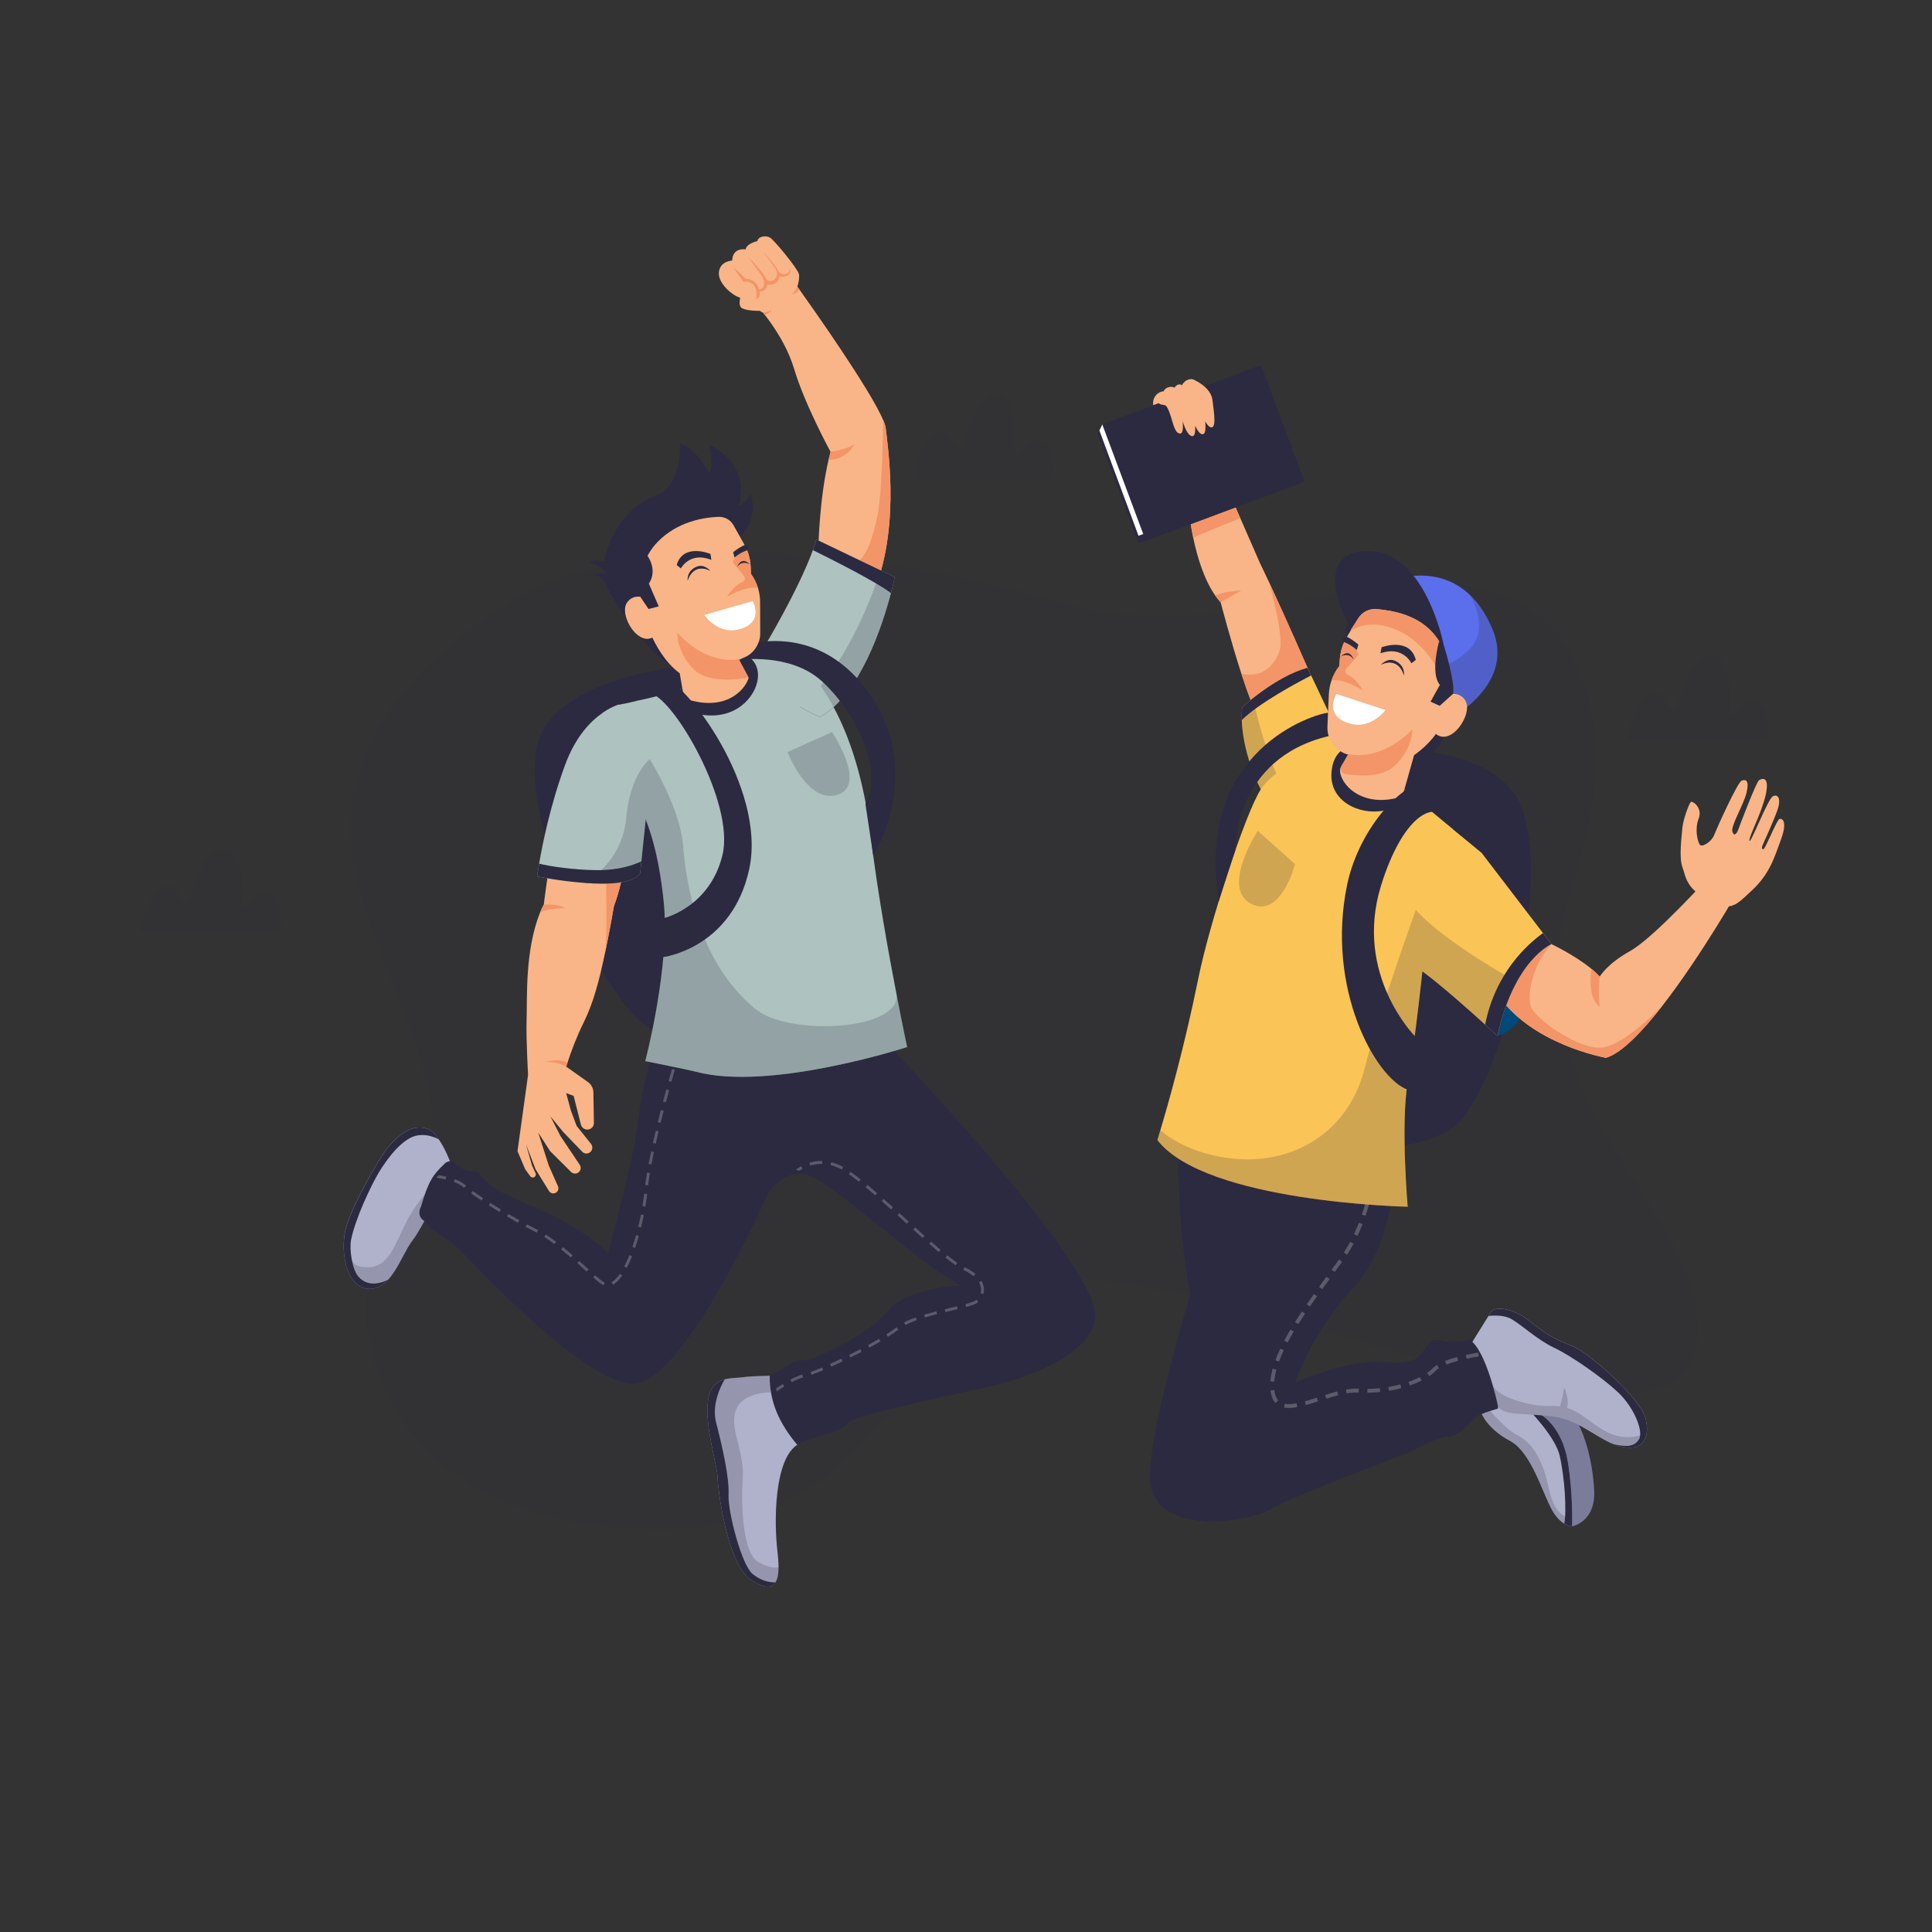 <?xml version="1.0" encoding="utf-8"?>
<!-- Generator: Adobe Illustrator 25.2.1, SVG Export Plug-In . SVG Version: 6.00 Build 0)  -->
<svg version="1.1" xmlns="http://www.w3.org/2000/svg" xmlns:xlink="http://www.w3.org/1999/xlink" x="0px" y="0px"
	 viewBox="0 0 500 500" style="enable-background:new 0 0 500 500;" xml:space="preserve">
<rect x="0" y="0" width="500" height="500" fill="#333333" stroke="none"/>
<style type="text/css">
	.st0{display:none;}
	.st1{display:inline;fill:#F9FFF3;}
	.st2{opacity:0.1;fill:#2C2A40;}
	.st3{fill:#7B7B9A;}
	.st4{fill:#B0B1CA;}
	.st5{fill:#2C2A40;}
	.st6{opacity:0.2;fill:#2C2A40;}
	.st7{fill:#00497B;}
	.st8{fill:#F9B587;}
	.st9{fill:#F39568;}
	.st10{fill:#5B5B6C;}
	.st11{fill:#FAC457;}
	.st12{fill:#5B6EEC;}
	.st13{fill:#3E86AA;}
	.st14{fill:#FFFFFF;}
	.st15{fill:#AEC2BF;}
	.st16{display:inline;}
	.st17{fill:#112129;}
</style>
<g id="BACKGROUND" class="st0">
	<rect class="st1" width="500" height="500"/>
</g>
<g id="OBJECTS">
	<path class="st2" d="M411.24,180.79c-8.96-34.79-41.66-32.63-72.63-26.17c-16.66,3.47-40,8.28-64.35,1.18
		c-52.42-15.27-112.68-19.09-142.38,0c-29.7,19.09-47.55,42.09-38.99,74.22c8.56,32.13,30.32,61.03,11.82,78.22
		s-18.19,82.33,57.89,87.4c76.08,5.07,68.54-67.94,118.79-64.55c50.25,3.39,153.39,52.82,157.75,16.98
		c4.36-35.83-51.61-61.4-31.54-120.9C411.57,215.37,415.34,196.7,411.24,180.79z"/>
	<g>
		<path class="st2" d="M236.29,123.85c0,0,1.94-12.48,7.41-11.99c1.51,0.13,2.54,1.67,3.22,3.32c0.42,1.02,1.87,0.94,2.17-0.11
			c1.45-5.07,4.41-12.81,9-12.81c4.75,0,4.9,8.85,4.56,14.25c-0.05,0.81,1,1.17,1.46,0.5c1.25-1.84,3.08-3.61,5.3-3.1
			c4.33,1,3.16,9.95,3.16,9.95H236.29z"/>
		<path class="st2" d="M36.2,241.2c0,0,1.94-12.48,7.41-11.99c1.51,0.13,2.54,1.67,3.22,3.32c0.42,1.02,1.87,0.94,2.17-0.11
			c1.45-5.07,4.41-12.81,9-12.81c4.75,0,4.9,8.85,4.56,14.25c-0.05,0.81,1,1.17,1.46,0.5c1.25-1.84,3.08-3.61,5.3-3.1
			c4.33,1,3.16,9.95,3.16,9.95H36.2z"/>
		<path class="st2" d="M421.16,191.35c0,0,1.94-12.48,7.41-11.99c1.51,0.13,2.54,1.67,3.22,3.32c0.42,1.02,1.87,0.94,2.17-0.11
			c1.45-5.07,4.41-12.81,9-12.81c4.75,0,4.9,8.85,4.56,14.25c-0.05,0.81,1,1.17,1.46,0.5c1.25-1.84,3.08-3.61,5.3-3.1
			c4.33,1,3.16,9.95,3.16,9.95H421.16z"/>
	</g>
	<g>
		<g>
			<path class="st3" d="M406.83,395.03c0,0,6.11-1.08,5.75-9.16c-0.36-8.08-3.05-19.22-8.44-22.46c-5.39-3.23-9.32,1.44-9.32,1.44
				L406.83,395.03z"/>
			<path class="st4" d="M382.75,363.41c0.18,2.69,2.69,6.65,8.08,9.52c5.39,2.88,8.27,13.12,10.69,17.61
				c1.11,2.06,2.32,3.18,3.31,3.79c1.16,0.71,2,0.71,2,0.71s0.03-0.71,0.04-1.93c0.02-2.92-0.11-8.76-1.15-14.95
				c-1.47-8.8-6.69-11.86-6.69-11.86c-0.95-1.62-3-2.78-5.34-3.51c-3.82-1.19-8.4-1.25-10.18-0.35
				C383,362.68,382.73,363.01,382.75,363.41z"/>
			<path class="st5" d="M403.64,376.7c1.27,5.39,1.85,14.29,1.2,17.62c1.16,0.71,2,0.71,2,0.71s0.36-8.08-1.12-16.89
				c-1.47-8.8-6.69-11.86-6.69-11.86c-0.95-1.62-3-2.78-5.34-3.51C396.77,365.87,402.56,372.14,403.64,376.7z"/>
			<path class="st6" d="M382.75,363.41c0.18,2.69,2.69,6.65,8.08,9.52c5.39,2.88,8.27,13.12,10.69,17.61
				c1.11,2.06,2.32,3.18,3.31,3.79c1.16,0.71,2,0.71,2,0.71s0.03-0.71,0.04-1.93c-0.12-0.11-0.25-0.19-0.4-0.22
				c-1.79-0.45-4.22-1.14-5.66-7.82c-1.44-6.67-3.86-11.5-7.99-13.56c-3.77-1.88-8.51-8-9.31-9.07
				C383,362.68,382.73,363.01,382.75,363.41z"/>
		</g>
		<path class="st5" d="M339.35,194.56c0,0,41.6-6.25,52.9,11.42c11.29,17.67-3.88,76.72-16.12,85.66
			c-12.24,8.94-32.59,4.31-40.2-1.31C328.31,284.71,324.78,203.1,339.35,194.56z"/>
		<path class="st7" d="M387.54,268.1c0,0,5.27-1.26,7.16-7.46l-6.29-2.78C388.41,257.86,385.95,264.24,387.54,268.1z"/>
		<path class="st8" d="M387.54,257.23c8.62,13.12,28.09,16.53,28.09,16.53c4.03-1.18,9.4-6.78,14.71-13.62h0
			c10.09-12.99,19.96-30.44,19.96-30.44l-8.08-2.69c0,0-14.19,15.68-20.3,19.09c-6.11,3.41-7.91,6.65-7.91,6.65
			c-0.64-0.69-1.37-1.37-2.16-2.02c-4.34-3.58-10.32-6.38-10.32-6.38C394.61,242.4,387.54,257.23,387.54,257.23z"/>
		<path class="st9" d="M387.54,257.23c8.62,13.12,28.09,16.53,28.09,16.53c4.03-1.18,9.4-6.78,14.71-13.62
			c0,0-9.49,10.08-15.52,10.93c-6.03,0.85-17.46-7.37-18.61-10.51c-1.15-3.14,0.55-11.15,5.31-16.22
			C394.61,242.4,387.54,257.23,387.54,257.23z"/>
		<path class="st5" d="M304.8,291.64c0,0-0.45,26.51,3.27,43.25c3.72,16.74,19.62-27.41,19.62-27.41S313.44,294.98,304.8,291.64z"/>
		<path class="st5" d="M360.37,307.17c0,0-0.35,15.63-10.59,26.68c-10.24,11.05-14.64,23.98-14.64,23.98s15.33-7.01,25.22-5.12
			c0,0,5.18,0.27,7.07-1.89c1.89-2.16,2.43-4.72,5.39-3.91c2.96,0.81,7.14-0.13,8.22-0.27c1.08-0.13,7.95,10.78,6.6,17.92
			c0,0-5.39,1.48-6.06,2.43c-0.67,0.94-4.58,4.99-7.01,4.85c-2.43-0.13-8.89,3.64-8.89,3.64s-33.33,12.68-36.38,14.82
			c-5.14,3.6-29.37,7.55-31.53-6.06c-2.16-13.61,19-78.29,21.96-85.29C322.7,291.95,356.81,298.69,360.37,307.17z"/>
		<g>
			<path class="st10" d="M330.07,352.03l0.94,0.34c0.34-0.93,0.76-1.93,1.24-2.95l-0.9-0.43
				C330.85,350.05,330.42,351.07,330.07,352.03z"/>
			<path class="st10" d="M379.34,350.67l0.21,0.98c0.99-0.22,2.06-0.43,3.17-0.62l-0.17-0.99
				C381.43,350.24,380.35,350.45,379.34,350.67z"/>
			<path class="st10" d="M329.8,359.73l-0.99,0.11l0.01,0.11c0.17,1.38,0.59,2.41,1.27,3.15l0.73-0.68
				c-0.53-0.57-0.87-1.45-1.01-2.6L329.8,359.73z"/>
			<path class="st10" d="M337.7,362.67l0.27,0.96c1.03-0.29,2.11-0.63,3.13-0.96l-0.31-0.95
				C339.78,362.04,338.71,362.39,337.7,362.67z"/>
			<path class="st10" d="M336.91,339.42c-0.63,0.95-1.23,1.87-1.77,2.74l0.85,0.53c0.54-0.86,1.13-1.78,1.76-2.72L336.91,339.42z"/>
			<path class="st10" d="M334.82,344.61l-0.86-0.51c-0.58,0.99-1.12,1.95-1.6,2.86l0.88,0.47
				C333.72,346.53,334.25,345.58,334.82,344.61z"/>
			<path class="st10" d="M355.55,306.11l-0.99-0.17c-0.18,1.06-0.4,2.12-0.64,3.16l0.97,0.22
				C355.14,308.26,355.36,307.18,355.55,306.11z"/>
			<path class="st10" d="M340.86,335.46l-0.81-0.58c-0.68,0.96-1.29,1.83-1.87,2.67l0.82,0.57
				C339.58,337.28,340.19,336.41,340.86,335.46z"/>
			<path class="st10" d="M343.28,330.42c-0.63,0.87-1.27,1.74-1.91,2.63l0.81,0.59c0.64-0.88,1.28-1.76,1.91-2.63L343.28,330.42z"/>
			<path class="st10" d="M330.33,354.47l-0.97-0.26c-0.31,1.16-0.51,2.26-0.59,3.28l1,0.08
				C329.85,356.61,330.04,355.57,330.33,354.47z"/>
			<path class="st10" d="M332.51,363.3l-0.19,0.98c0.38,0.07,0.79,0.11,1.24,0.11c0.65,0,1.36-0.07,2.18-0.23l-0.18-0.98
				C334.3,363.41,333.31,363.45,332.51,363.3z"/>
			<path class="st10" d="M359.28,358.96l0.17,0.99c1.09-0.18,2.17-0.42,3.22-0.7l-0.26-0.97
				C361.39,358.55,360.34,358.78,359.28,358.96z"/>
			<path class="st10" d="M364.53,357.63l0.33,0.94c1.1-0.38,2.13-0.81,3.06-1.28l-0.45-0.89
				C366.58,356.85,365.59,357.26,364.53,357.63z"/>
			<path class="st10" d="M342.93,361.02l0.3,0.95c1.25-0.4,2.2-0.67,3.1-0.9l-0.25-0.97C345.17,360.34,344.2,360.62,342.93,361.02z"
				/>
			<path class="st10" d="M353.89,359.44l0.01,1c1.08-0.01,2.19-0.07,3.29-0.19l-0.1-0.99C356.02,359.37,354.94,359.43,353.89,359.44
				z"/>
			<path class="st10" d="M373.98,352.21l0.36,0.93c0.85-0.33,1.88-0.66,3.05-0.97l-0.26-0.97
				C375.93,351.52,374.86,351.86,373.98,352.21z"/>
			<path class="st10" d="M370.85,354.05c-0.38,0.42-0.89,0.84-1.5,1.26l0.56,0.83c0.67-0.46,1.23-0.93,1.67-1.41
				c0.2-0.22,0.47-0.43,0.81-0.65l-0.53-0.85C371.45,353.49,371.1,353.77,370.85,354.05z"/>
			<path class="st10" d="M353.38,311.27c-0.28,1.05-0.6,2.08-0.94,3.08l0.95,0.32c0.34-1.02,0.66-2.07,0.95-3.14L353.38,311.27z"/>
			<path class="st10" d="M344.61,328.6l0.81,0.59c0.65-0.89,1.29-1.77,1.92-2.63l-0.81-0.59
				C345.9,326.83,345.26,327.71,344.61,328.6z"/>
			<path class="st10" d="M350.3,321.86l-0.88-0.47c-0.51,0.96-1.06,1.89-1.63,2.76l0.84,0.55
				C349.21,323.8,349.78,322.84,350.3,321.86z"/>
			<path class="st10" d="M350.42,319.4l0.9,0.43c0.46-0.97,0.89-1.99,1.29-3.02l-0.93-0.36
				C351.29,317.46,350.87,318.45,350.42,319.4z"/>
			<path class="st10" d="M348.32,359.62l0.17,0.99c1.17-0.2,2.18-0.27,3.13-0.23l0.05-1C350.64,359.33,349.57,359.41,348.32,359.62z
				"/>
		</g>
		<path class="st8" d="M303.57,114.22l4.06,17.32l0.02,0.11c0,0,0.27,3.21,1.14,7.44c0.98,4.72,2.71,10.72,5.67,14.98
			c0.45,0.65,0.94,1.27,1.45,1.83c0,0,2.57,9.89,5.35,18.43h0c1.63,5.03,3.33,9.6,4.62,11.39c0,0,16.42-3.09,12.49-12.91
			c0,0-5.59-12.8-9.99-22.24c0-0.01,0-0.01,0-0.01c-0.85-1.83-1.66-3.53-2.37-4.99l-5.03-11.49l-2.41-5.51l-7.32-16.71
			L303.57,114.22z"/>
		<path class="st9" d="M321.27,174.33c1.63,5.03,3.33,9.6,4.62,11.39c0,0,16.42-3.09,12.49-12.91c0,0-5.59-12.8-9.99-22.24
			c0.11,0.37,3.95,13.86,2.8,17.65C330.03,172.07,326.61,175.69,321.27,174.33z"/>
		<path class="st11" d="M321.37,186.36c0.24,7.14,3.18,15.64,6.59,20.71c2.05,2.16,4.62,2.16,7.25,1.03
			c6.68-2.86,13.74-12.96,13.74-12.96l-9.62-20.33l-0.94-1.99c-5.43,1.48-10.94,5.35-14.13,7.88c-1.73,1.37-2.78,2.35-2.78,2.35
			C321.36,184.1,321.33,185.21,321.37,186.36z"/>
		<path class="st6" d="M321.37,186.36c0.24,7.14,3.18,15.64,6.59,20.71c2.05,2.16,4.62,2.16,7.25,1.03
			c-5.76-5.72-9.71-21.75-10.95-27.4c-1.73,1.37-2.78,2.35-2.78,2.35C321.36,184.1,321.33,185.21,321.37,186.36z"/>
		<path class="st5" d="M321.37,186.36c4.5-4.47,14.79-9.93,17.95-11.55l-0.94-1.99c-8.37,2.29-16.91,10.23-16.91,10.23
			C321.36,184.1,321.33,185.21,321.37,186.36z"/>
		<path class="st11" d="M299.53,295.05c12.52,16.2,64.78,17.25,64.78,17.25s-1.85-21.45,0-32.07c2.04-11.68,3.8-28.84,3.8-28.84
			c4.78,3.5,12.08,10,16.24,13.78c1.93,1.76,3.19,2.93,3.19,2.93c1.31-6.02,3.13-10.58,5.02-14.01c4.29-7.78,8.96-9.75,8.96-9.75
			l-2.19-2.86l-15.86-20.72l-17.05-14.12l-2.93-2.43l-13.42-8.59l-5.49-3.52c0,0-14.2,5.94-18.24,12.11
			c-4.04,6.17-13.33,34.77-16.17,48.8c-3.68,18.21-8.11,33.62-9.87,39.49l-0.01,0.01C299.81,294.15,299.53,295.05,299.53,295.05z"/>
		<path class="st6" d="M299.53,295.05c12.52,16.2,64.78,17.25,64.78,17.25s-1.85-21.45,0-32.07c2.04-11.68,3.8-28.84,3.8-28.84
			c4.78,3.5,12.08,10,16.24,13.78c1.93,1.76,3.19,2.93,3.19,2.93c1.31-6.02,3.13-10.58,5.02-14.01c0,0-18.32-9.93-26.15-18.6
			c0,0-9.76,27-13.12,40.6c-4.35,17.61-19.1,24.79-32.64,23.89c-13.53-0.9-20.35-7.49-20.35-7.49l-0.01,0.01
			C299.81,294.15,299.53,295.05,299.53,295.05z"/>
		<path class="st5" d="M358.08,209.79c3.1-0.61,4.67-2.33,7.03-4.25l-1.62-1.34l-14.31-11.36c-1.9,1.2-4.27,2.39-4.6,7.21
			C344.09,207.33,351.76,211.03,358.08,209.79z"/>
		<path class="st5" d="M384.35,265.17c1.93,1.76,3.19,2.93,3.19,2.93c4.28-19.67,13.98-23.76,13.98-23.76l-2.19-2.86
			C395.34,244.33,387.02,251.73,384.35,265.17z"/>
		<g>
			<path class="st5" d="M374.24,187.56c0,0,0.28,7.81-8.72,9.41C365.52,196.97,367.77,186.75,374.24,187.56z"/>
			<path class="st12" d="M359.49,170.82c5.44,8.74,14.22,16.09,14.22,16.09s18.75-9.05,12.59-23.93c-1.65-3.99-3.68-6.91-5.89-9.01
				v0h0c-9.38-8.96-21.88-3.17-21.88-3.17C353.08,156.45,355.28,164.05,359.49,170.82z"/>
			<polygon class="st13" points="380.41,153.97 380.41,153.97 380.41,153.97 			"/>
			<path class="st6" d="M359.49,170.82c5.44,8.74,14.22,16.09,14.22,16.09s18.75-9.05,12.59-23.93c-1.65-3.99-3.68-6.91-5.89-9.01
				c0.11,0.17,5.28,8.45,0,13.97C375.07,173.51,365.83,175.5,359.49,170.82z"/>
			<path class="st5" d="M373.61,166.85c0,0-4.9-25.35-20.59-24.2c-14.69,1.08-3.24,20.51-3.24,20.51S370.98,169.22,373.61,166.85z"
				/>
			<path class="st5" d="M354.22,157.88c0,0-6.73,1.34-6.1,7.54C348.12,165.42,353.82,162.04,354.22,157.88z"/>
			<g>
				<g>
					<path class="st8" d="M365.96,195.43l-2.47,8.78c-0.26,1.2-1.18,2.14-2.38,2.4c-10.3,2.27-15.2-5.29-14.17-7.93
						c1.33-0.47,24.25-7.81,28.42-16.62C375.37,182.05,373.91,189.93,365.96,195.43z"/>
					<path class="st8" d="M348.13,195.04c3.3,1.27,7.94,2.42,12.77,1.56c9.12-1.62,13.87-12.41,13.87-12.41s1.52-7.33-0.53-14.11
						c-0.55-1.84-1.37-3.64-2.55-5.24c-4.29-5.8-11.42-6.83-15.34-7.21c-1.95-0.19-3.84,0.75-4.86,2.42l-1.72,2.81l-1.15,1.88
						c-0.25,0.4-0.47,0.82-0.67,1.24c-0.67,1.43-1.08,2.96-1.2,4.54l-0.13,1.84c-0.89,1.14-1.57,2.41-2.03,3.75
						c-0.4,1.16-0.64,2.39-0.69,3.63l-0.36,8.28C343.41,191.11,345.25,193.94,348.13,195.04z"/>
					<path class="st5" d="M357.56,167.51c0,0,7.3-2.76,8.85,3.28l-1.14,0.87c0,0-2.21-4.65-8.01-2.58L357.56,167.51z"/>
					<path class="st9" d="M346.61,172.37c-0.89,1.14-1.57,2.41-2.03,3.75c1.44-0.3,3.93,0.02,8.11,2.56c0,0-1.54-2.98-3.9-4.06
						c-0.63-0.29-0.81-1.11-0.34-1.63l3.11-3.49c0,0-0.12-1.02-1-1.77c-0.54-0.46-1.66-1.21-2.61-1.74
						c-0.67,1.42-1.08,2.96-1.2,4.54L346.61,172.37z"/>
					<path class="st5" d="M348.7,164.86c1.68,0.87,2.85,1.97,2.85,1.97l-0.42,1.4c-1.05-0.95-2.07-1.57-3.03-1.95
						c-0.47-0.19-0.71-0.71-0.5-1.11c0-0.01,0.01-0.01,0.01-0.01C347.79,164.78,348.29,164.65,348.7,164.86z"/>
					<path class="st14" d="M345.88,179.6l12.66,4.16c0,0-4.26,5.95-10.65,2.96C342.87,184.37,345.88,179.6,345.88,179.6z"/>
					<path class="st9" d="M348.94,195.14c0,0,7.95,2.35,16.58-6.37c0,0,0.19,4.69-4.44,9.28c-3.37,3.35-9.74,2.79-12.96,2.24
						c-0.97-0.17-1.48-1.24-0.98-2.09L348.94,195.14z"/>
					<path class="st8" d="M372.42,181.05c0,0,4.2-3.36,6.68,0.06c2.48,3.42-3.73,12.57-7.76,8.58
						C367.3,185.71,372.42,181.05,372.42,181.05z"/>
				</g>
				<path class="st5" d="M357.39,172.02c0,0,1.66-1.86,3.6-1.02c2.84,1.22,2.34,3.86,2.34,3.86S362.23,169.87,357.39,172.02z"/>
				<path class="st5" d="M350.35,170.75c0,0-0.94-3.17-3.33-0.86C347.03,169.88,349.12,168.65,350.35,170.75z"/>
				<path class="st9" d="M349.67,162.83c0.01,0.09-0.22,0.45-0.21,0.54c0,0,4.1-3.43,11.31-0.64c7.21,2.78,10.74,9.61,10.74,9.61
					l2.73-2.25c-0.55-1.84-1.37-3.64-2.55-5.24c-4.29-5.8-11.42-6.83-15.34-7.21c-1.95-0.19-3.84,0.75-4.86,2.42L349.67,162.83z"/>
			</g>
			<path class="st5" d="M370.22,181.59l2.37,1.08l3.45-3.1c0.54-2.98-1.87-10.93-2.44-12.72c-0.3-0.29-0.8-0.58-1.16-0.86
				c0,0-2.38,8.22,0.2,11.27L370.22,181.59z"/>
		</g>
		<path class="st9" d="M307.63,131.54l0.02,0.11c0,0,0.27,3.21,1.14,7.44l12.18-5l-2.41-5.51L307.63,131.54z"/>
		<path class="st6" d="M325.51,215.02l9.64,8.61c0,0-3.45,13.53-10.83,10.51C315.43,230.5,325.51,215.02,325.51,215.02z"/>
		<g>
			<g>
				
					<rect x="287.98" y="103.25" transform="matrix(-0.937 0.35 -0.35 -0.937 643.557 120.613)" class="st5" width="45.81" height="30.33"/>
				<polygon class="st5" points="284.12,112.22 294.73,140.64 337.65,124.61 336.04,124.15 285.34,109.76 284.52,111.41 
					284.52,111.42 				"/>
				<path class="st14" d="M284.52,111.41l10.13,27.25c0.59-0.22,0.33-0.12,1.3-0.49l15.41-21.82l-26.02-6.6L284.52,111.41z"/>
				
					<rect x="289.26" y="101.14" transform="matrix(-0.937 0.35 -0.35 -0.937 643.364 116.43)" class="st5" width="43.81" height="30.33"/>
			</g>
			<path class="st8" d="M299.22,102.22C299.23,102.22,299.23,102.22,299.22,102.22c0.5-0.59,1.4-0.98,1.96-0.95
				c0.12-0.56,0.78-0.98,1.52-1.13c0.43-0.09,0.88-0.01,1.27,0.19c0.34-0.65,1.19-1.04,1.65-0.78c0,0,0.11,0.05,0.31,0.14
				c0.16-0.48,0.52-0.74,0.52-0.74l0,0c0.48-0.67,1.84-1.03,2.36-0.74c0,0,4.54,1.83,4.98,5.34c0.43,3.5,1.07,7.58-0.55,7
				c-0.46-0.17-0.92-0.75-1.33-1.53c0.18,2.1,0.07,3.67-0.98,3.3c-0.58-0.21-1.16-1.07-1.63-2.18c0.1,1.78-0.08,3.02-1.02,2.68
				c-0.85-0.31-1.68-2-2.2-3.82c0.16,2.03,0.04,3.52-0.99,3.15c-1.26-0.45-1.61-3.27-2.49-5.55c-1.03-2.67-1.27-1.27-2.78-2.25
				l-1.36,0.51C298.19,103.3,299.14,102.31,299.22,102.22z"/>
		</g>
		<path class="st8" d="M439.89,231.53c-1.91-1.19-3.29-3.05-3.89-5.22c-0.17-0.62-0.37-1.28-0.61-1.93c-0.9-2.52-0.18-7.91,0-10.06
			c0.18-2.16,1.71-6.29,2.16-6.74c0.45-0.45,3.14,1.47,2.07,4.24c-1.08,2.77-0.3,5.85,0.25,6.74c0.56,0.89,3.07-0.73,3.7-2.35
			c0.63-1.62,6.11-13.83,7.19-14.19c1.08-0.36,1.98-0.09,1.26,3.05c-0.72,3.14-4.13,8.62-3.68,10.15c0.45,1.53,1.26,0.27,1.53-0.54
			c0.27-0.81,4.67-12.37,5.39-12.79c0.72-0.42,2.78-1.14,1.71,3.76c-1.08,4.9-4.42,10.87-4.22,11.95c0.2,1.08,4.78-10.85,6.06-11.52
			c1.28-0.67,2.22,0.54,1.21,3.5s-3.71,8.71-3.94,9.36c-0.19,0.55-0.08,1.01,0.39,0.74c0.47-0.27,3.32-7.27,3.97-7.67
			c0.65-0.4,2.27,0.34,0.52,5.12c-1.75,4.78-2.92,9.02-7.68,13.42c-2.94,2.72-4.38,4.36-7.14,3.96
			C444.48,234.27,441.96,232.81,439.89,231.53z"/>
		<path class="st5" d="M380.41,218.08c0,0,1.17-12.95-9-15.65c-7.29-1.93-19.65,11.5-22.78,26.59c-5.53,26.68,7.29,49.95,15.67,53
			c0,0,7.65-5.93,1.82-13.92c0,0-15.78-15.91-8.74-38.81c5.86-19.07,15.22-23.98,18.74-14.62L380.41,218.08z"/>
		<path class="st5" d="M315.4,233.24l4.36-13.41c0,0-0.61-23.42,24.11-29.33c-0.25-0.78-0.37-1.62-0.33-2.47l0.15-3.57
			C340.6,184.67,309.1,193.77,315.4,233.24z"/>
		<path class="st9" d="M414.01,260.55c-0.47-4.21,0-7.82,0-7.82c-0.64-0.69-1.37-1.37-2.16-2.02
			C410.78,258.98,414.01,260.55,414.01,260.55z"/>
		<path class="st9" d="M314.47,154.07c0.45,0.65,0.94,1.27,1.45,1.83c0,0,4.16-2.43,5.36-3.06
			C321.28,152.84,317.44,152.91,314.47,154.07z"/>
		<g>
			<path class="st4" d="M381.05,347.28c2.23,2.11,4.04,7.04,5.21,11.03c0,0.01,0,0.01,0.01,0.02c0.95,3.24,1.48,5.86,1.48,5.86
				c1.98,2.16,6.51,1.54,13.78,2.33c6.55,0.71,11.13,5.26,16.01,7.22c0,0,0,0,0.01,0c0.54,0.22,1.09,0.4,1.64,0.55
				c2.9,0.76,4.95,0.29,6.06-1.12c1.01-1.27,1.25-3.3,0.68-5.86c-1.21-5.4-14.82-17.26-18.73-18.84c-3.91-1.58-6.33-2.5-10.98-6.33
				c-4.64-3.82-9.37-4.08-10.31-2.65c-0.16,0.24-0.4,0.62-0.69,1.08C383.76,342.88,381.05,347.28,381.05,347.28z"/>
			<path class="st5" d="M385.21,340.57c1.54-0.17,4.14-0.25,5.99,0.83c2.78,1.62,6.74,5.39,10.96,7.37
				c4.22,1.98,12.31,7.55,16.53,11.5c4.22,3.95,6.71,10.17,5.48,12.22c-1.23,2.05-3.46,1.97-6.62,1.26c0.54,0.22,1.09,0.4,1.64,0.55
				c5.52,1.45,7.95-1.58,6.74-6.98c-1.21-5.4-14.82-17.26-18.73-18.84c-3.91-1.58-6.33-2.5-10.98-6.33
				c-4.64-3.82-9.37-4.08-10.31-2.65C385.74,339.73,385.5,340.11,385.21,340.57z"/>
			<path class="st6" d="M386.26,358.33c0.95,3.24,1.48,5.86,1.48,5.86c1.98,2.16,6.51,1.54,13.78,2.33
				c6.55,0.71,11.13,5.26,16.01,7.22c0,0,0,0,0.01,0c0.54,0.22,1.09,0.4,1.64,0.55c2.9,0.76,4.95,0.29,6.06-1.12l0.36-2.12
				c0,0-4.85,2.43-10.42-0.81c-4.26-2.47-6.19-4.89-9.61-5.84c0.64-2.59-0.81-5.39-0.81-5.39c-0.27,2.88-1.06,4.95-1.06,4.95
				c-0.68-0.1-1.39-0.13-2.17-0.09C395.97,364.13,387.29,361.45,386.26,358.33z"/>
		</g>
	</g>
	<g>
		<g>
			<path class="st4" d="M96,333.55c1.7-0.1,3.1-0.96,4.3-2.22c0.04-0.04,0.08-0.08,0.11-0.12c0,0,0,0,0,0
				c2.1-2.25,3.6-5.69,5.09-8.27c0.43-0.76,0.87-1.45,1.32-2.01c1.4-1.77,3.85-6.42,5.98-10.72c0.11-0.22,0.22-0.43,0.32-0.65
				c2.07-4.2,3.77-7.87,3.77-7.87s-0.79-2.3-2.04-4.67c-0.39-0.73-0.82-1.46-1.28-2.13c-0.93-1.35-2.01-2.47-3.17-2.82
				c-3.59-1.11-6.92,1.28-9.69,4.49c-2.71,3.15-10.16,16.44-11.37,21.96c-0.03,0.12-0.05,0.23-0.07,0.34
				C88.02,325.81,90.39,333.88,96,333.55z"/>
			<path class="st5" d="M96,333.55c1.75-0.1,3.19-1.02,4.42-2.34c-3.91,1.87-6.29,0.74-7.66-0.81c-1.71-1.94-2.36-7.26-1.91-9.51
				c1.09-5.47,5.14-14.05,7.2-17.47c2.06-3.42,6.15-9.05,10.12-9.6c2.27-0.32,4.19,0.4,5.42,1.07c-0.93-1.35-2.01-2.47-3.17-2.82
				c-3.59-1.11-6.92,1.28-9.69,4.49c-2.76,3.22-10.48,17.02-11.44,22.3C88.02,325.81,90.39,333.88,96,333.55z"/>
			<path class="st6" d="M96,333.55c1.7-0.1,3.1-0.96,4.3-2.22c0.04-0.04,0.08-0.08,0.11-0.12c0,0,0,0,0,0
				c2.1-2.25,3.6-5.69,5.09-8.27c0.43-0.76,0.87-1.45,1.32-2.01c1.4-1.77,3.85-6.42,5.98-10.72c0.11-0.22,0.22-0.43,0.32-0.65
				c-0.67-0.79-1.56-1.13-2.72-0.81c0,0-2.79,2.57-5.42,7.86c-2.9,5.81-4.42,11.33-9.84,11.37c-5.42,0.05-4.44-3.51-5.17-8.63
				c-0.1-0.71-0.33-0.95-0.64-0.82c-0.03,0.12-0.05,0.23-0.07,0.34C88.02,325.81,90.39,333.88,96,333.55z"/>
		</g>
		<g>
			<path class="st4" d="M185.7,382.18c0.06,3,2.42,22.88,8.9,26.9c3.27,2.03,5.15,1.95,6.09,0.43c0.54-0.87,0.78-2.2,0.79-3.88
				c0.01-1.2-0.09-2.58-0.27-4.08c-0.89-7.29-1-24.16,5.41-27.82c0,0-1.17-8.71-4.17-14.07c-0.9-1.62-1.97-2.93-3.22-3.61
				c0,0-4.47,0.03-7.29,0.41c-1.22,0.16-2.85,0.11-4.39,0.53c-2.02,0.55-3.86,1.91-4.33,5.65
				C182.37,369.22,185.63,379.17,185.7,382.18z"/>
			<path class="st5" d="M185.7,382.18c0.06,3,2.42,22.88,8.9,26.9c3.27,2.03,5.15,1.95,6.09,0.43c-1.65,0.07-3.94-0.48-5.99-2.24
				c-2.82-2.42-6.36-16.07-6.15-20.47c0.21-4.4-1.61-12.41-3.2-18.56c-1.21-4.65,1.04-9.28,2.2-11.25
				c-2.02,0.55-3.86,1.91-4.33,5.65C182.37,369.22,185.63,379.17,185.7,382.18z"/>
			<path class="st6" d="M185.7,382.18c0.06,3,2.42,22.88,8.9,26.9c3.27,2.03,5.15,1.95,6.09,0.43c0.54-0.87,0.78-2.2,0.79-3.88
				c-1.24,0.28-3.1-0.19-5.25-1.4c-3.8-2.13-4.55-13.78-4.01-21.47c0.55-7.69-4.05-13.73-1.41-18.57
				c2.64-4.84,11.37-3.75,11.37-3.75c0.11-0.27,0.19-0.53,0.26-0.78c-0.9-1.62-1.97-2.93-3.22-3.61c0,0-4.47,0.03-7.29,0.41
				c-1.22,0.16-2.85,0.11-4.39,0.53c-2.02,0.55-3.86,1.91-4.33,5.65C182.37,369.22,185.63,379.17,185.7,382.18z"/>
		</g>
		<path class="st5" d="M186.26,171.52c0,0-39.01,1.06-46.46,19.03c-7.44,17.97,16.01,69.44,28.65,75.61
			c12.64,6.18,30.46-1.36,36.5-7.74C210.99,252.05,200.95,176.94,186.26,171.52z"/>
		<g>
			<g>
				<path class="st8" d="M161.9,219.4c0,0-0.06,7.26-3.03,15.15c0,0-0.87,5.27-2.23,11.79c0,0,0,0,0,0
					c-1.6,7.69-3.16,13.34-5.46,18.01c-1.94,3.93-3.35,7.71-4.31,10.65c-0.12,0.36-0.23,0.7-0.33,1.03l0,0
					c-0.91,2.94-1.32,4.83-1.32,4.83l-8.56-2.85c0,0-0.53-9.02-0.38-13.93c0.19-6.09-0.45-17.98,3.45-27.83c0,0,0,0,0,0
					c0.31-0.79,0.65-1.51,1.01-2.15c0,0,1.1-9.71,2.68-16.13c0.53-2.13,1.1-3.89,1.71-4.82C145.13,213.17,157.81,211.85,161.9,219.4
					z"/>
				<path class="st9" d="M146.27,235c0,0-4.98,0.05-6.54,1.26c0,0,0,0,0,0c0.31-0.79,0.65-1.51,1.01-2.15
					C140.74,234.12,144.57,233.89,146.27,235z"/>
				<path class="st9" d="M161.9,219.4c0,0-0.06,7.26-3.03,15.15c0,0-0.87,5.27-2.23,11.79c0.53-4.91,0.16-13.73,0.26-20.16
					c0.07-4.39-3.88-5.42-7.34-6.66c-1.44-0.52-4.26-1.05-5.93-1.6c-0.07-0.02-0.14,0.05-0.21,0.07c0.53-2.13,1.1-3.89,1.71-4.82
					C145.13,213.17,157.81,211.85,161.9,219.4z"/>
			</g>
			<path class="st8" d="M143.96,274.22l8.2,5.81c0.87,0.62,1.39,1.61,1.41,2.67l0.13,7.9c0.02,0.94-0.73,1.72-1.68,1.73l0,0
				c-0.79,0.01-1.48-0.52-1.68-1.28l-1.89-7.44l-1.93-0.71l1.21,4.44l1.49,4.03l3.74,4.68c0.54,0.68,0.41,1.68-0.3,2.19l0,0
				c-0.62,0.45-1.47,0.37-1.99-0.18l-4.93-5.12l-3.3-4.04l2.59,5.08l5,7.47c0.33,0.49,0.33,1.14,0,1.63l0,0
				c-0.51,0.76-1.59,0.86-2.24,0.22l-5.42-5.39l-3.08-4.8l2.71,8.47l2.4,5.42c0.27,0.6,0.05,1.3-0.51,1.65l0,0
				c-0.62,0.38-1.43,0.19-1.81-0.42l-3.48-5.63l-2.51-6.53l1.62,5.62l0.89,1.92c0.19,0.4,0.01,0.87-0.39,1.06l0,0
				c-0.35,0.16-0.76,0.05-0.98-0.26l-1.33-1.84l-1.97-4.66l2.76-19.96C136.7,277.95,137.85,275.21,143.96,274.22z"/>
			<path class="st9" d="M146.54,276.05c0,0-2.53-1.51-5.5-1.13c0,0,3.2-1.21,5.83,0.09L146.54,276.05z"/>
		</g>
		<g>
			<path class="st8" d="M224.67,156.34c8.73-17.21,5.18-39.81,4.56-45.52c-0.05-0.5-0.27-1.2-0.64-2.05c0,0,0,0,0,0
				c-3.31-7.86-18.29-29.06-21.7-33.84c-0.23-0.33-0.41-0.57-0.53-0.74c-0.11-0.15-0.16-0.23-0.16-0.23l-10.51,4.89
				c0,0,7.07,7.39,9.84,16.66c2.78,9.27,9.42,21.43,9.42,21.43c-2.93,10.76-3.15,24.83-3.15,24.83
				C216.89,153.7,224.67,156.34,224.67,156.34z"/>
			<path class="st9" d="M224.67,156.34c8.73-17.21,5.18-39.81,4.56-45.52c-0.05-0.5-0.27-1.2-0.64-2.05
				c-0.01,0.28-0.26,18.48-1.44,24.36c-1.2,5.93-3.1,12.15-6.56,12.98c-3.46,0.83-6.91-1.13-8.79-4.33
				C216.89,153.7,224.67,156.34,224.67,156.34z"/>
			<g>
				<path class="st8" d="M206.17,74.79c-1.41,1.49-7.51,5.63-8.4,6.03c-0.31,0.14-0.73-0.06-1.14-0.38
					c-0.41,0.01-3.09,0.05-4.55-0.65c-0.8-0.39-0.76-1.53-0.52-2.74c-1.93-0.52-5.65-3.58-5.52-6.4c0.13-3.08,3.44-3.22,3.44-3.22
					c0.15-3.53,3.49-2.88,3.49-2.88c0.21-1.53,3.02-2.15,3.02-2.15c0.32-1.3,2.15-1.49,3.22-0.95c1.07,0.54,7.32,8.17,7.57,9.54
					C207.03,72.38,206.17,74.79,206.17,74.79z"/>
				<path class="st9" d="M196.58,75.48c0.42,1.78-1.07,1.97-1.07,1.97c0.31-0.22,0.3-0.98,0.23-1.63c0,0,0-0.44-0.15-0.98
					c0,0,0,0,0,0c-0.17-0.58-0.52-1.27-1.25-1.62c-1.32-0.63-1.93-0.24-1.93-0.24l-2.56-3.66c1.35,0.86,3.12,2.87,3.12,2.87
					c2.36-0.04,3.19,1.72,3.48,2.68c0.46-0.02,0.98-0.21,1.18-0.85c0.4-1.27-0.42-2.53-0.42-2.53l-3.55-4.98c0,0,4.9,4.8,4.97,6.62
					C198.71,75.56,196.58,75.48,196.58,75.48z"/>
				<path class="st9" d="M197.37,65.06c0,0,3.18,4,3.59,5.08c0.44,1.18-0.33,2.33-1.19,2.54c-0.86,0.21-1.34-0.24-1.34-0.24
					l-0.03,1.23c0,0,3.3,0.6,3.35-2.55C201.78,69.55,197.37,65.06,197.37,65.06z"/>
				<path class="st9" d="M201.57,70.39c0,0,0.78,0.79,1.76,0.5c0.98-0.29,1.19-0.94,0.98-1.54c0,0,0.57,0.59,0.05,1.43
					c-0.68,1.09-2.31,0.85-2.82,0.7L201.57,70.39z"/>
			</g>
			<path class="st9" d="M204.91,76.22c0,0,1.2-0.22,1.98-1.31c-0.23-0.33-0.41-0.57-0.53-0.74
				C206.36,74.18,205.88,75.22,204.91,76.22z"/>
			<path class="st9" d="M197.42,80.86c0,0,1.54-0.13,2.41-0.68c0,0-0.81,1.06-1.9,1.31L197.42,80.86z"/>
			<path class="st9" d="M214.95,116.94c0,0,4.6-0.7,6.17-2.01c0,0-1.68,3.96-6.69,4.1L214.95,116.94z"/>
		</g>
		<path class="st5" d="M109.55,315.81c1.85,1.38,1,1.69,2.83,2.68c1.77,0.96,6.43,4.77,6.71,5.01c0.01,0.01,0.01,0.01,0.01,0.01
			c12.17,12.92,32.67,33.02,43.79,34.55c10.48,1.44,26.09-27.94,36.06-49.51c0,0,0,0,0,0c0.11-0.16,4.17-6.15,10.25-4.39
			c6.15,1.79,28.83,23.07,39.26,28.46c0,0-13.99,0.72-18.56,6.58c-4.57,5.86-17.31,11.47-19.62,12.39
			c-2.31,0.93-3.52-0.11-5.67,1.31c-2.15,1.42-5.4,3.17-5.4,3.17c-0.09,6.53,2.35,12.18,7.12,17.85c0,0,1.99-1.07,3.89-1.64
			c2.65-0.78,8.23-2.25,9.22-4.08c0.99-1.83,35.46-9.08,35.46-9.08s26.48-5.25,28.54-17.81c2.06-12.57-51.71-69.04-51.71-69.04
			l-4.16-18.11l-19.41,3.21l0-0.01l-35.42,2.68c0,0-6.06,16.28-7.76,30.97c-1.14,9.83-7.65,33.18-7.65,33.18s-5.99-6.16-17.65-11.15
			c-2.98-1.28-6.05-2.67-8.97-4.03l0,0c0,0-4.42-2.22-5.96-4.36c-1.54-2.14-2.48-1.32-4.15-1.82c-1.67-0.5-3.07-2.52-4.19-2.32
			c-1.11,0.21-1.44,0.76-1.44,0.76c-2.84,2.67-4.12,4.43-6.01,10.97C108.96,312.23,107.7,314.43,109.55,315.81z"/>
		<g>
			<path class="st10" d="M141.24,319.49l-0.4,0.63c0.83,0.53,1.72,1.15,2.64,1.85l0.45-0.6
				C142.98,320.66,142.08,320.03,141.24,319.49z"/>
			<path class="st10" d="M136.37,316.86l-0.35,0.66c0.8,0.42,1.57,0.82,2.29,1.17c0.2,0.1,0.4,0.2,0.61,0.31l0.35-0.66
				c-0.21-0.11-0.42-0.22-0.63-0.32C137.93,317.67,137.16,317.28,136.37,316.86z"/>
			<path class="st10" d="M131.2,314.82c0.96,0.57,1.91,1.11,2.83,1.62l0.36-0.66c-0.91-0.51-1.86-1.05-2.82-1.61L131.2,314.82z"/>
			<path class="st10" d="M145.24,323.35c0.78,0.63,1.59,1.31,2.48,2.08l0.49-0.57c-0.9-0.78-1.72-1.46-2.5-2.1L145.24,323.35z"/>
			<path class="st10" d="M154.01,330.03l-0.49,0.56c1.07,0.94,1.78,1.51,2.3,1.85c0.12,0.08,0.24,0.14,0.36,0.2l0.32-0.68
				c-0.09-0.04-0.18-0.09-0.27-0.15C155.73,331.49,155.05,330.95,154.01,330.03z"/>
			<path class="st10" d="M158.29,331.83l0.36,0.66c0.79-0.44,1.59-1.25,2.39-2.41l-0.62-0.42
				C159.7,330.71,158.98,331.44,158.29,331.83z"/>
			<path class="st10" d="M149.91,326.35l-0.5,0.56c0.71,0.63,1.39,1.24,2.03,1.82l0.39,0.35l0.5-0.56l-0.39-0.35
				C151.3,327.6,150.62,326.98,149.91,326.35z"/>
			<path class="st10" d="M126.5,311.94c0.89,0.57,1.82,1.15,2.77,1.73l0.39-0.64c-0.94-0.57-1.87-1.15-2.75-1.72L126.5,311.94z"/>
			<path class="st10" d="M113.51,304.13c-0.19,0.22-0.38,0.45-0.56,0.68c0.59,0.08,1.45,0.22,2.38,0.44l0.17-0.73
				C114.76,304.34,114.07,304.22,113.51,304.13z"/>
			<path class="st10" d="M117.71,305.17l-0.26,0.7c1.1,0.41,1.94,0.88,2.5,1.4c0.05,0.05,0.11,0.1,0.17,0.15l0.5-0.56
				c-0.06-0.05-0.11-0.1-0.16-0.14C119.83,306.13,118.91,305.61,117.71,305.17z"/>
			<path class="st10" d="M122.36,308.23l-0.44,0.61c0.76,0.56,1.67,1.18,2.69,1.86l0.42-0.62
				C124.01,309.4,123.12,308.78,122.36,308.23z"/>
			<path class="st10" d="M171.6,285.09l0.73,0.19c0.28-1.05,0.56-2.1,0.84-3.14l-0.72-0.2C172.16,282.99,171.87,284.04,171.6,285.09
				z"/>
			<path class="st10" d="M173.04,279.77l0.72,0.2c0.29-1.05,0.59-2.1,0.89-3.13l-0.72-0.21
				C173.63,277.67,173.34,278.71,173.04,279.77z"/>
			<path class="st10" d="M168.98,295.8l0.73,0.16c0.23-1.02,0.47-2.09,0.73-3.17l-0.73-0.17
				C169.45,293.71,169.21,294.78,168.98,295.8z"/>
			<path class="st10" d="M170.24,290.43l0.73,0.18c0.25-1.02,0.52-2.08,0.79-3.15l-0.73-0.19
				C170.76,288.34,170.49,289.41,170.24,290.43z"/>
			<path class="st10" d="M174.56,274.47l0.72,0.21c0.31-1.06,0.62-2.1,0.93-3.12l-0.72-0.22
				C175.19,272.36,174.87,273.4,174.56,274.47z"/>
			<path class="st10" d="M161.55,327.75l0.67,0.35c0.46-0.89,0.92-1.9,1.36-3l-0.7-0.28C162.45,325.9,162,326.89,161.55,327.75z"/>
			<path class="st10" d="M177.86,263.94l0.71,0.24c0.38-1.12,0.74-2.15,1.07-3.07l-0.7-0.26
				C178.6,261.77,178.24,262.81,177.86,263.94z"/>
			<path class="st10" d="M176.16,269.19l0.72,0.22c0.33-1.07,0.67-2.11,0.99-3.1l-0.71-0.23
				C176.83,267.07,176.5,268.11,176.16,269.19z"/>
			<path class="st10" d="M163.65,322.73l0.71,0.24c0.34-0.99,0.67-2.04,0.97-3.13l-0.72-0.2
				C164.31,320.71,163.98,321.75,163.65,322.73z"/>
			<path class="st10" d="M167.86,301.21l0.74,0.14c0.19-1,0.4-2.07,0.64-3.19l-0.73-0.15C168.27,299.13,168.05,300.21,167.86,301.21
				z"/>
			<path class="st10" d="M165.17,317.48l0.73,0.18c0.26-1.04,0.49-2.12,0.71-3.19l-0.74-0.15
				C165.66,315.39,165.43,316.45,165.17,317.48z"/>
			<path class="st10" d="M166.28,312.12l0.74,0.12c0.18-1.08,0.34-2.16,0.47-3.23l-0.74-0.09
				C166.61,309.98,166.45,311.05,166.28,312.12z"/>
			<path class="st10" d="M166.99,306.68l0.74,0.09c0.12-0.96,0.27-2.04,0.47-3.2l-0.74-0.12
				C167.27,304.62,167.11,305.71,166.99,306.68z"/>
		</g>
		<g>
			<path class="st10" d="M212.79,300.46c-1.12-0.03-2.24,0.13-3.32,0.46l0.22,0.72c1.01-0.31,2.05-0.46,3.08-0.43L212.79,300.46z"/>
			<path class="st10" d="M217.83,302.68l0.37-0.65c-0.3-0.17-0.58-0.32-0.84-0.44c-0.74-0.35-1.5-0.62-2.25-0.81l-0.18,0.73
				c0.7,0.18,1.41,0.43,2.12,0.76C217.28,302.38,217.55,302.52,217.83,302.68z"/>
			<path class="st10" d="M219.77,350.64l0.33,0.67c0.98-0.49,1.96-0.99,2.91-1.48l-0.35-0.66
				C221.72,349.66,220.75,350.16,219.77,350.64z"/>
			<path class="st10" d="M224.65,348.1l0.36,0.66c1.01-0.55,1.97-1.09,2.84-1.61l-0.38-0.65
				C226.6,347.02,225.65,347.55,224.65,348.1z"/>
			<path class="st10" d="M229.39,345.34l0.4,0.63c1.12-0.71,2.03-1.35,2.71-1.88l-0.47-0.58
				C231.37,344.03,230.49,344.65,229.39,345.34z"/>
			<path class="st10" d="M201.01,360.11c0.67-0.47,1.33-0.9,1.96-1.29l-0.4-0.64c-0.56,0.35-1.13,0.72-1.72,1.13
				C200.91,359.58,200.96,359.84,201.01,360.11z"/>
			<path class="st10" d="M204.56,357.04l0.35,0.66c1.08-0.57,2.07-0.99,2.92-1.25l-0.22-0.72
				C206.71,356.01,205.68,356.45,204.56,357.04z"/>
			<path class="st10" d="M224.02,307.24c0.76,0.63,1.59,1.34,2.47,2.11l0.49-0.57c-0.88-0.77-1.72-1.48-2.48-2.12L224.02,307.24z"/>
			<path class="st10" d="M209.75,355.09l0.25,0.71c0.86-0.31,1.89-0.71,3.05-1.2l-0.29-0.69
				C211.61,354.38,210.6,354.78,209.75,355.09z"/>
			<path class="st10" d="M214.81,353l0.31,0.68c0.95-0.43,1.95-0.89,2.96-1.38l-0.32-0.68C216.75,352.11,215.76,352.57,214.81,353z"
				/>
			<path class="st10" d="M206.89,302.98c0.25-0.16,0.52-0.33,0.81-0.49l-0.36-0.66c-0.53,0.29-0.99,0.59-1.37,0.87
				C206.27,302.8,206.58,302.89,206.89,302.98z"/>
			<path class="st10" d="M220.12,303.27l-0.43,0.61c0.76,0.54,1.63,1.19,2.58,1.94l0.47-0.59
				C221.78,304.47,220.9,303.81,220.12,303.27z"/>
			<path class="st10" d="M252.46,336.56c-0.36,0.27-1.21,0.58-2.62,0.96l0.2,0.72c1.53-0.42,2.42-0.75,2.87-1.09
				c0.09-0.07,0.18-0.14,0.27-0.22l-0.49-0.56C252.61,336.45,252.54,336.51,252.46,336.56z"/>
			<path class="st10" d="M245.15,324.88l-0.47,0.58c1,0.81,1.86,1.45,2.62,1.98l0.43-0.62
				C246.98,326.31,246.14,325.67,245.15,324.88z"/>
			<path class="st10" d="M249.63,327.96l-0.02-0.01l-0.32,0.68l0.03,0.01c1.06,0.5,1.95,1.05,2.65,1.64l0.48-0.57
				C251.69,329.06,250.74,328.48,249.63,327.96z"/>
			<path class="st10" d="M254,331.48l-0.65,0.38c0.25,0.43,0.42,0.87,0.5,1.31c0.09,0.51,0.06,1.03-0.08,1.52l0.72,0.21
				c0.18-0.61,0.21-1.24,0.1-1.86C254.49,332.51,254.3,331.98,254,331.48z"/>
			<path class="st10" d="M246.07,338.46c-0.51,0.12-1.03,0.24-1.56,0.37l0.18,0.73c0.53-0.13,1.05-0.25,1.56-0.37
				c0.56-0.13,1.1-0.26,1.61-0.38l-0.18-0.73C247.16,338.2,246.62,338.33,246.07,338.46z"/>
			<path class="st10" d="M239.16,340.24l0.22,0.72c0.93-0.28,1.95-0.56,3.12-0.86l-0.19-0.73
				C241.13,339.68,240.1,339.96,239.16,340.24z"/>
			<path class="st10" d="M233.96,342.24l0.35,0.66c0.8-0.42,1.79-0.84,2.94-1.25l-0.25-0.71
				C235.8,341.37,234.81,341.79,233.96,342.24z"/>
			<path class="st10" d="M234.49,315.51c-0.57-0.52-1.14-1.04-1.71-1.56l-0.5,0.56c0.57,0.52,1.14,1.04,1.71,1.55l0.7,0.63l0.5-0.56
				L234.49,315.51z"/>
			<path class="st10" d="M236.35,318.21c0.82,0.74,1.63,1.47,2.42,2.18l0.5-0.56c-0.79-0.71-1.6-1.44-2.42-2.18L236.35,318.21z"/>
			<path class="st10" d="M243.42,323.45c-0.75-0.63-1.56-1.33-2.46-2.12l-0.49,0.56c0.91,0.8,1.71,1.49,2.47,2.13L243.42,323.45z"/>
			<path class="st10" d="M231.11,312.44c-0.82-0.74-1.63-1.46-2.43-2.17l-0.5,0.56c0.8,0.71,1.61,1.43,2.42,2.17L231.11,312.44z"/>
		</g>
		<path class="st15" d="M234.76,270.98c0,0-35.5,11.56-54.67,6.38c-1.43-0.39-13.09-2.75-13.09-2.75s6.58-24.98,4.74-41.57
			c-0.48-4.4-1.52-13.08-4.63-20.96c-1.11-2.82-2.25-5.69-3.37-8.48c-3.33-8.26-6.43-15.79-7.8-19.09c2.85-1.97,5.18-2.48,5.72-2.58
			c0.08-0.01,0.11-0.01,0.11-0.01c3.15-0.53,7.17-1.36,11.46-2.65h0.01c5.52-1.68,11.49-4.12,16.66-7.68l4.8-2.67l5.04-2.81
			c0,0,6.2,2.24,12.64,11.44c-1.66,1.97-3.44,3.79-5.35,5.36c2.84,1.78,5.21,2.62,5.21,2.62c1.23-0.69,2.39-1.54,3.49-2.53
			c4.08,7.56,7.82,18.34,9.65,33.59c1.65,13.85,4.56,30.01,6.71,41.1C233.62,265.64,234.76,270.98,234.76,270.98z"/>
		<path class="st5" d="M182.74,185.11c-6.58-0.56-8.09-3.7-9.5-5.84c5.52-1.68,11.49-4.12,16.66-7.68l3.15-1.77
			c0.9,0,3.12,1.66,3.12,4.98C196.17,179.28,191.49,185.86,182.74,185.11z"/>
		<path class="st6" d="M203.79,194.63l11.55-5.17c0,0,8.98,13.49,1.66,16.13C209.14,208.42,203.79,194.63,203.79,194.63z"/>
		<path class="st5" d="M191.46,138.84c0,0,4.85-3.67,2.86-11.04c0,0-1.63,2.8-3.11,3.08c0,0,3.75-10.15-7.71-15.8
			c0,0,1.34,5.58-0.02,7.44c0,0-3.03-6.46-7.51-7.79c0,0,0.67,11.31-6.34,13.6c-5,1.63-11.47,7.44-13.25,16.99
			c0,0-2.91-0.84-3.99,0.3c0,0,3.72,0.63,4.24,3c0,0-1.56-0.79-2.74,0.21c0,0,2.63,0.54,3.04,2.6c0.41,2.06,10.37,17.8,16.38,20.42
			C179.31,174.48,191.46,138.84,191.46,138.84z"/>
		<g>
			<g>
				<path class="st8" d="M175.91,174.25l0.8,4.62c0.2,1.17,1.07,2.13,2.22,2.43c9.94,2.59,14.32-3.59,14.82-5.98
					c-1.28-0.51-24.05-9.72-27.78-18.46C165.97,156.86,168.37,168.6,175.91,174.25z"/>
				<path class="st8" d="M194.34,148.5c0.82,1.14,1.44,2.4,1.84,3.73c0.35,1.15,0.53,2.35,0.53,3.56l0.04,8.07
					c0.01,3-1.89,5.68-4.73,6.65c-3.26,1.11-7.82,2.06-12.49,1.04c-8.82-1.92-13.04-12.6-13.04-12.6s-3.68-11.08,3.72-18.72
					c5.12-5.29,12-6.33,15.74-6.47c1.6-0.06,3.11,0.78,3.89,2.18l2.83,5.06c0.23,0.4,0.43,0.81,0.6,1.23
					c0.6,1.41,0.94,2.92,0.99,4.47L194.34,148.5z"/>
				<path class="st5" d="M183.86,143.36c0,0-7-2.96-8.74,2.86l1.08,0.89c0,0,2.32-4.45,7.9-2.21L183.86,143.36z"/>
				<path class="st9" d="M194.34,148.5c0.82,1.14,1.44,2.4,1.84,3.73c-1.39-0.35-3.83-0.13-7.99,2.19c0,0,1.61-2.84,3.95-3.81
					c0.63-0.26,0.83-1.05,0.39-1.58l-2.89-3.51c0,0,0.16-0.99,1.04-1.68c0.54-0.42,1.66-1.12,2.61-1.6c0.6,1.41,0.94,2.92,0.99,4.47
					L194.34,148.5z"/>
				<path class="st5" d="M192.58,141.11c-1.66,0.78-2.85,1.81-2.85,1.81l0.36,1.37c1.06-0.89,2.08-1.45,3.02-1.78
					c0.47-0.17,0.71-0.66,0.53-1.07c0,0,0-0.01-0.01-0.01C193.47,141.06,193,140.92,192.58,141.11z"/>
				<path class="st14" d="M194.78,155.57l-12.48,3.58c0,0,3.93,5.95,10.26,3.28C197.53,160.33,194.78,155.57,194.78,155.57z"/>
				<path class="st9" d="M191.22,170.59c0,0-7.82,1.99-15.91-6.82c0,0-0.36,4.56,3.98,9.21c4.34,4.65,14.46,2.34,14.46,2.34
					L191.22,170.59z"/>
				<path class="st8" d="M168.89,155.99c0,0-3.96-3.43-6.51-0.19c-2.55,3.24,3.16,12.38,7.24,8.65
					C173.7,160.71,168.89,155.99,168.89,155.99z"/>
			</g>
			<path class="st5" d="M183.86,147.75c0,0-1.55-1.87-3.47-1.13c-2.81,1.08-2.42,3.67-2.42,3.67S179.23,145.48,183.86,147.75z"/>
			<path class="st5" d="M190.76,146.78c0,0,1.03-3.06,3.27-0.72C194.03,146.06,192.04,144.79,190.76,146.78z"/>
		</g>
		<path class="st5" d="M167.36,143.55c0,0,3.04,3.67,0.57,7.5l2.55,5.88l-2.64,0.68l-2.2-3.26l-1.7-8.42
			C163.95,145.93,165.99,142.07,167.36,143.55z"/>
		<path class="st15" d="M231.56,149.36c0,0-0.32,1.6-0.98,4.14c-2.15,8.2-7.92,26.19-18.34,32.03c0,0-2.37-0.84-5.21-2.62
			c-4.39-2.75-9.89-7.72-9.39-15.24c0,0,8.94-14.85,12.73-25.3c0.35-0.95,0.65-1.87,0.9-2.74l16.62,7.97L231.56,149.36z"/>
		<path class="st5" d="M231.56,149.36c0,0-0.32,1.6-0.98,4.14c-3.9-3.02-16.29-9.2-20.21-11.13c0.35-0.95,0.65-1.87,0.9-2.74
			l16.62,7.97L231.56,149.36z"/>
		<path class="st6" d="M231.56,149.36c0,0-4.7,23.63-15.83,33.64c-1.1-2.04-2.23-3.85-3.35-5.45c8.47-10.1,13.66-24.3,15.51-29.95
			L231.56,149.36z"/>
		<path class="st15" d="M168.79,197.52c-0.31,1.96-0.69,3.3-0.69,3.3l-0.99,11.26l-1.12,10.84l-0.32,3.14
			c-1.89,2.65-8.29,2.89-14.34,2.45v-0.01c-6.35-0.46-12.32-1.68-12.32-1.68s0.16-1.22,0.52-3.31c0.86-5.04,2.89-15.16,6.71-25.54
			c2.68-7.26,6.51-11.27,9.7-13.46c2.85-1.97,5.18-2.48,5.72-2.58c0.08-0.01,0.11-0.01,0.11-0.01
			C169.99,182.69,169.61,192.31,168.79,197.52z"/>
		<path class="st5" d="M165.99,222.92l-0.32,3.14c-1.89,2.65-8.29,2.89-14.34,2.45v-0.01c-6.35-0.46-12.32-1.68-12.32-1.68
			s0.16-1.22,0.52-3.31c2.65,0.7,8.96,1.61,14.57,1.68C160.41,225.28,164.07,223.78,165.99,222.92z"/>
		<path class="st5" d="M191.31,170.8c0,0,12.98-1.98,21.22,5.35c8.25,7.34,16.43,22.73,11.45,31.96l2.02,13.38
			c0,0,13.57-21.32-0.99-41.98c-9.8-13.9-22.33-14.24-28.66-13.3c-0.69,1.98-2.24,3.47-4.3,4.18L191.31,170.8z"/>
		<path class="st5" d="M160.01,182.4c0,0,3.72-8.49,10.64-7.51c6.93,0.98,27.67,29.16,23.28,49.88
			c-4.39,20.72-22.32,22.93-22.32,22.93s-3.47-5.26,0.43-10.15c0,0,11.78-2.89,14.96-16.38c3.18-13.49-12.85-40.86-18.74-41.7
			c-2.12-0.3-3.71,1.95-3.71,1.95S162.06,182.09,160.01,182.4z"/>
		<path class="st6" d="M234.76,270.98c0,0-35.51,11.56-54.67,6.38c-1.43-0.39-13.09-2.74-13.09-2.74s6.59-24.99,4.75-41.58
			c-0.49-4.4-1.53-13.08-4.63-20.96l-1.44,13.99c-1.89,2.64-8.29,2.89-14.34,2.44l0,0c0,0,9.66-5.14,10.7-16.69
			c0.3-3.36,0.95-6.06,1.71-8.21c1.86-5.23,4.41-7.14,4.41-7.14s0.24,0.38,0.63,1.06c1.88,3.22,7.34,13.14,7.97,21.14
			c0.78,9.68,3.84,30.29,18.78,42.5c8.31,6.79,36.08,5.73,36.53-3.2c0-0.09,0.01-0.18,0.02-0.27
			C233.62,265.65,234.76,270.98,234.76,270.98z"/>
	</g>
</g>
<g id="DESIGNED_BY_FREEPIK" class="st0">
	<g class="st16">
		<g id="XMLID_319_">
			<g id="XMLID_338_">
				<path id="XMLID_346_" class="st17" d="M260.1,465.47c-0.43,0.44-0.8,0.93-1.11,1.45l-0.47-0.24c-0.07-0.3-0.35-0.5-0.66-0.47
					c-0.33,0.04-0.57,0.34-0.53,0.67c0.04,0.33,0.34,0.57,0.67,0.53c0.07-0.01,0.13-0.03,0.18-0.05l0.45,0.23
					c-0.25,0.55-0.43,1.14-0.54,1.74l0.75,0.13c0.23-1.31,0.85-2.51,1.79-3.47L260.1,465.47z"/>
				<path id="XMLID_345_" class="st17" d="M265.59,463.16c-0.17,0-0.34,0.01-0.51,0.02l-0.07-0.63c0.19-0.15,0.3-0.39,0.27-0.64
					c-0.05-0.39-0.4-0.67-0.8-0.63c-0.39,0.05-0.67,0.4-0.63,0.8c0.03,0.25,0.19,0.46,0.4,0.56l0.07,0.62
					c-0.71,0.12-1.4,0.33-2.06,0.65l0.33,0.68c0.93-0.45,1.94-0.67,3-0.67c0.5,0,0.99,0.05,1.48,0.16l0.16-0.74
					C266.69,463.22,266.14,463.16,265.59,463.16z"/>
				<path id="XMLID_344_" class="st17" d="M272.19,465.71c0.33-0.04,0.57-0.34,0.53-0.67c-0.04-0.33-0.34-0.57-0.67-0.53
					c-0.31,0.04-0.54,0.3-0.53,0.61l-0.42,0.36c-0.42-0.43-0.89-0.81-1.41-1.14l-0.4,0.64c1.13,0.71,2.02,1.73,2.56,2.93l0.69-0.31
					c-0.25-0.55-0.57-1.07-0.94-1.55l0.4-0.35C272.06,465.72,272.13,465.72,272.19,465.71z"/>
				<path id="XMLID_343_" class="st17" d="M265.04,473.37c-0.39,0.02-0.77,0.03-1.16,0.03c-0.88,0-1.73-0.06-2.48-0.18
					c-0.39-0.06-0.85-0.15-1.27-0.29c1.05,1.86,3.07,3.13,5.39,3.13c2.86,0,5.26-1.92,5.95-4.5c-0.68,0.45-1.51,0.83-2.46,1.12
					C267.84,473.05,266.46,473.29,265.04,473.37z"/>
				<path id="XMLID_339_" class="st17" d="M265.59,464.68c-3.35,0-6.08,2.67-6.08,5.94c0,0.43,0.05,0.85,0.14,1.26
					c0.67,0.48,2.71,0.89,5.35,0.73c2.88-0.17,5.3-0.96,6.67-2.16c-0.01-0.19-0.02-0.39-0.05-0.58
					C271.24,466.91,268.65,464.68,265.59,464.68z M263.43,471.19c-1.02,0-1.85-0.83-1.85-1.85c0-1.02,0.83-1.85,1.85-1.85
					c1.02,0,1.85,0.83,1.85,1.85C265.28,470.36,264.45,471.19,263.43,471.19z M268.17,470.29c-0.75,0-1.36-0.61-1.36-1.36
					s0.61-1.36,1.36-1.36c0.75,0,1.36,0.61,1.36,1.36S268.92,470.29,268.17,470.29z"/>
			</g>
			<path id="XMLID_336_" class="st17" d="M281.6,466.55c-0.29-0.12-0.81-0.31-1.38-0.24c-0.55,0.07-0.84,0.34-0.84,1.01v0.87h2.23
				v1.72h-2.23v5.45h-1.93v-5.45h-1.34v-1.72h1.34v-0.89c0-1.68,0.9-2.78,2.57-2.78c0.64,0,1.16,0.12,1.59,0.31L281.6,466.55z"/>
			<path id="XMLID_334_" class="st17" d="M286.3,469.88c-0.18-0.03-0.36-0.05-0.53-0.05c-0.9,0-1.51,0.55-1.51,1.61v3.91h-1.93
				v-7.17h1.87v0.78c0.45-0.67,1.14-0.98,2.02-0.98c0.41,0,0.85,0.13,1.09,0.34L286.3,469.88z"/>
			<path id="XMLID_331_" class="st17" d="M293.97,471.76c0,0.22-0.01,0.49-0.04,0.65h-5.08c0.21,1.04,0.93,1.49,1.84,1.49
				c0.62,0,1.3-0.25,1.81-0.69l1.13,1.24c-0.81,0.75-1.85,1.09-3.06,1.09c-2.2,0-3.72-1.5-3.72-3.75c0-2.26,1.48-3.8,3.63-3.8
				C292.54,467.99,293.96,469.52,293.97,471.76z M288.85,471.09h3.18c-0.18-0.92-0.73-1.44-1.56-1.44
				C289.55,469.65,289.02,470.2,288.85,471.09z"/>
			<path id="XMLID_328_" class="st17" d="M301.62,471.76c0,0.22-0.02,0.49-0.04,0.65h-5.08c0.21,1.04,0.93,1.49,1.84,1.49
				c0.62,0,1.3-0.25,1.81-0.69l1.13,1.24c-0.81,0.75-1.85,1.09-3.06,1.09c-2.2,0-3.72-1.5-3.72-3.75c0-2.26,1.48-3.8,3.63-3.8
				C300.2,467.99,301.61,469.52,301.62,471.76z M296.5,471.09h3.18c-0.18-0.92-0.73-1.44-1.56-1.44
				C297.21,469.65,296.67,470.2,296.5,471.09z"/>
			<path id="XMLID_325_" class="st17" d="M309.96,471.76c0,2.15-1.5,3.77-3.47,3.77c-0.96,0-1.64-0.38-2.11-0.93v3.71h-1.92v-10.13
				h1.89v0.79c0.47-0.58,1.15-0.98,2.14-0.98C308.47,467.99,309.96,469.61,309.96,471.76z M304.29,471.76
				c0,1.13,0.75,1.98,1.84,1.98c1.14,0,1.85-0.88,1.85-1.98c0-1.1-0.71-1.98-1.85-1.98C305.03,469.79,304.29,470.63,304.29,471.76z"
				/>
			<path id="XMLID_322_" class="st17" d="M313.07,465.84c0,0.7-0.54,1.23-1.24,1.23c-0.7,0-1.23-0.53-1.23-1.23
				c0-0.7,0.53-1.24,1.23-1.24C312.53,464.59,313.07,465.14,313.07,465.84z M312.81,475.35h-1.93v-7.17h1.93V475.35z"/>
			<path id="XMLID_320_" class="st17" d="M316.03,470.74l2.7-2.55h2.37l-3.48,3.38l3.5,3.8h-2.38l-2.72-2.9v2.9h-1.93V464.7h1.93
				V470.74z"/>
		</g>
		<g>
			<path class="st17" d="M184.41,475.29v-1.05c-0.53,0.72-1.39,1.23-2.39,1.23c-1.85,0-3.15-1.41-3.15-3.71
				c0-2.26,1.29-3.72,3.15-3.72c0.95,0,1.82,0.47,2.39,1.25v-3.76h1.1v9.77H184.41z M184.41,473.37v-3.21
				c-0.4-0.62-1.24-1.14-2.12-1.14c-1.42,0-2.27,1.17-2.27,2.74c0,1.57,0.85,2.72,2.27,2.72
				C183.17,474.48,184.02,473.99,184.41,473.37z"/>
			<path class="st17" d="M186.93,471.74c0-2.05,1.46-3.71,3.49-3.71c2.14,0,3.4,1.67,3.4,3.79v0.28h-5.73
				c0.09,1.33,1.03,2.45,2.55,2.45c0.81,0,1.63-0.32,2.18-0.89l0.53,0.72c-0.7,0.7-1.65,1.08-2.81,1.08
				C188.44,475.46,186.93,473.96,186.93,471.74z M190.4,468.95c-1.51,0-2.26,1.27-2.31,2.36h4.64
				C192.72,470.25,192.01,468.95,190.4,468.95z"/>
			<path class="st17" d="M194.61,474.35l0.57-0.79c0.47,0.54,1.36,1.01,2.33,1.01c1.08,0,1.67-0.51,1.67-1.22
				c0-1.71-4.38-0.66-4.38-3.28c0-1.1,0.95-2.04,2.64-2.04c1.2,0,2.05,0.45,2.62,1.03l-0.51,0.76c-0.42-0.51-1.2-0.89-2.11-0.89
				c-0.97,0-1.57,0.48-1.57,1.11c0,1.55,4.38,0.53,4.38,3.28c0,1.19-0.95,2.14-2.78,2.14C196.31,475.46,195.32,475.11,194.61,474.35
				z"/>
			<path class="st17" d="M201.48,466.47c0-0.41,0.34-0.75,0.73-0.75c0.41,0,0.75,0.34,0.75,0.75c0,0.41-0.34,0.73-0.75,0.73
				C201.81,467.2,201.48,466.88,201.48,466.47z M201.67,475.29v-7.07h1.1v7.07H201.67z"/>
			<path class="st17" d="M204.58,477.11l0.56-0.82c0.59,0.7,1.29,0.97,2.3,0.97c1.17,0,2.27-0.57,2.27-2.12v-1.01
				c-0.51,0.72-1.38,1.26-2.37,1.26c-1.85,0-3.15-1.38-3.15-3.66c0-2.27,1.29-3.68,3.15-3.68c0.95,0,1.8,0.47,2.37,1.25v-1.07h1.1
				v6.87c0,2.34-1.64,3.08-3.37,3.08C206.24,478.16,205.42,477.93,204.58,477.11z M209.71,473.25v-3.09
				c-0.38-0.62-1.23-1.14-2.11-1.14c-1.42,0-2.27,1.13-2.27,2.7c0,1.55,0.85,2.7,2.27,2.7
				C208.48,474.41,209.33,473.87,209.71,473.25z"/>
			<path class="st17" d="M217.41,475.29v-4.63c0-1.24-0.63-1.64-1.58-1.64c-0.86,0-1.68,0.53-2.09,1.1v5.17h-1.1v-7.07h1.1v1.03
				c0.5-0.59,1.46-1.2,2.52-1.2c1.48,0,2.26,0.75,2.26,2.29v4.97H217.41z"/>
			<path class="st17" d="M219.93,471.74c0-2.05,1.46-3.71,3.49-3.71c2.14,0,3.4,1.67,3.4,3.79v0.28h-5.73
				c0.09,1.33,1.03,2.45,2.55,2.45c0.81,0,1.63-0.32,2.18-0.89l0.53,0.72c-0.7,0.7-1.66,1.08-2.81,1.08
				C221.44,475.46,219.93,473.96,219.93,471.74z M223.4,468.95c-1.51,0-2.26,1.27-2.31,2.36h4.64
				C225.72,470.25,225.02,468.95,223.4,468.95z"/>
			<path class="st17" d="M233.35,475.29v-1.05c-0.53,0.72-1.39,1.23-2.39,1.23c-1.85,0-3.15-1.41-3.15-3.71
				c0-2.26,1.29-3.72,3.15-3.72c0.95,0,1.82,0.47,2.39,1.25v-3.76h1.1v9.77H233.35z M233.35,473.37v-3.21
				c-0.4-0.62-1.25-1.14-2.12-1.14c-1.42,0-2.27,1.17-2.27,2.74c0,1.57,0.85,2.72,2.27,2.72
				C232.1,474.48,232.95,473.99,233.35,473.37z"/>
			<path class="st17" d="M239.69,475.29v-9.77h1.1v3.76c0.57-0.78,1.42-1.25,2.39-1.25c1.85,0,3.15,1.46,3.15,3.72
				c0,2.3-1.3,3.71-3.15,3.71c-1,0-1.86-0.51-2.39-1.23v1.05H239.69z M242.9,474.48c1.44,0,2.29-1.16,2.29-2.72
				c0-1.57-0.85-2.74-2.29-2.74c-0.86,0-1.73,0.53-2.11,1.14v3.21C241.17,473.99,242.04,474.48,242.9,474.48z"/>
			<path class="st17" d="M247.53,477.06c0.16,0.07,0.43,0.12,0.6,0.12c0.48,0,0.81-0.16,1.05-0.75l0.47-1.07l-2.96-7.15h1.19
				l2.36,5.8l2.34-5.8h1.2l-3.54,8.51c-0.42,1.03-1.14,1.42-2.08,1.44c-0.23,0-0.6-0.04-0.81-0.1L247.53,477.06z"/>
		</g>
	</g>
</g>
</svg>
